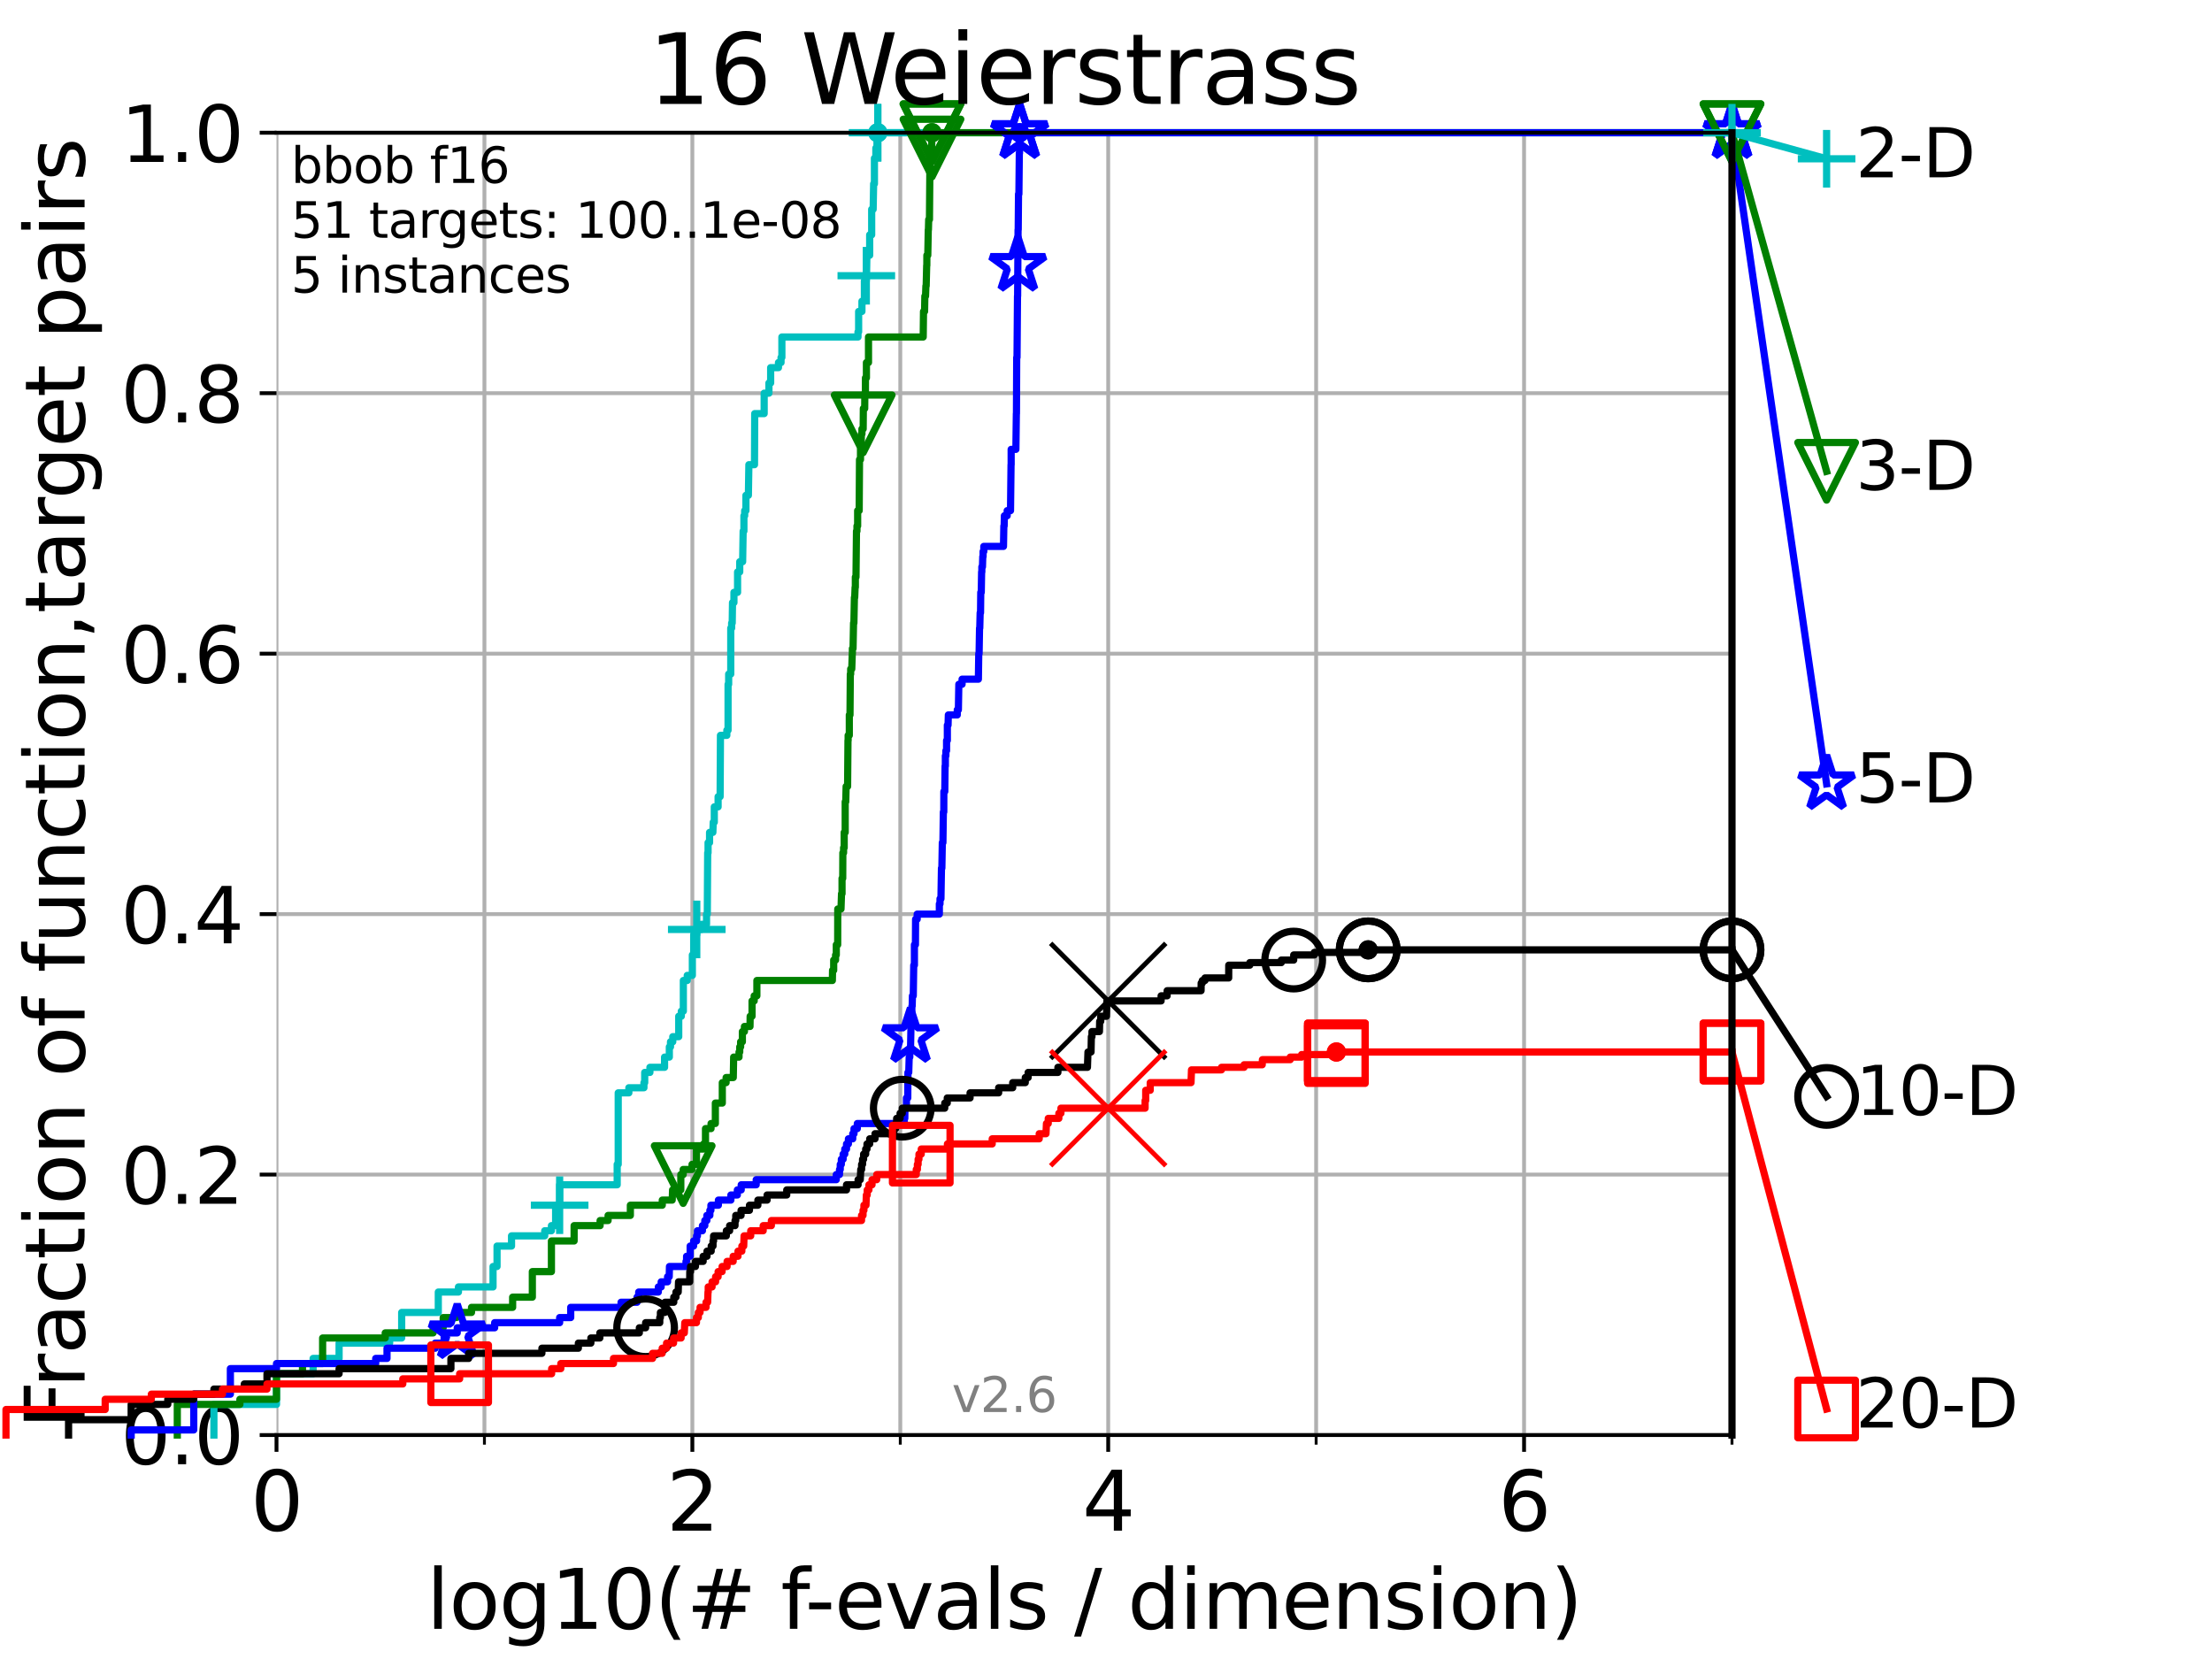 <?xml version="1.0" encoding="utf-8" standalone="no"?>
<!DOCTYPE svg PUBLIC "-//W3C//DTD SVG 1.1//EN"
  "http://www.w3.org/Graphics/SVG/1.1/DTD/svg11.dtd">
<svg xmlns:xlink="http://www.w3.org/1999/xlink" width="460.8pt" height="345.6pt" viewBox="0 0 460.8 345.6" xmlns="http://www.w3.org/2000/svg" version="1.1">
 <defs>
  <style type="text/css">*{stroke-linejoin: round; stroke-linecap: butt}</style>
 </defs>
 <g id="figure_1">
  <g id="patch_1">
   <path d="M 0 345.6 
L 460.8 345.6 
L 460.8 0 
L 0 0 
z
" style="fill: #ffffff"/>
  </g>
  <g id="axes_1">
   <g id="patch_2">
    <path d="M 57.6 298.944 
L 360.806 298.944 
L 360.806 27.648 
L 57.6 27.648 
z
" style="fill: #ffffff"/>
   </g>
   <g id="matplotlib.axis_1">
    <g id="xtick_1">
     <g id="line2d_1">
      <path d="M 57.6 298.944 
L 57.6 27.648 
" clip-path="url(#pc6df0ba398)" style="fill: none; stroke: #b0b0b0; stroke-width: 0.8; stroke-linecap: square"/>
     </g>
     <g id="line2d_2">
      <defs>
       <path id="mbdd00205fa" d="M 0 0 
L 0 3.5 
" style="stroke: #000000; stroke-width: 0.8"/>
      </defs>
      <g>
       <use xlink:href="#mbdd00205fa" x="57.6" y="298.944" style="stroke: #000000; stroke-width: 0.8"/>
      </g>
     </g>
     <g id="text_1">
      <!-- 0 -->
      <g transform="translate(52.192 318.861)scale(0.17 -0.17)">
       <defs>
        <path id="DejaVuSans-30" d="M 2034 4250 
Q 1547 4250 1301 3770 
Q 1056 3291 1056 2328 
Q 1056 1369 1301 889 
Q 1547 409 2034 409 
Q 2525 409 2770 889 
Q 3016 1369 3016 2328 
Q 3016 3291 2770 3770 
Q 2525 4250 2034 4250 
z
M 2034 4750 
Q 2819 4750 3233 4129 
Q 3647 3509 3647 2328 
Q 3647 1150 3233 529 
Q 2819 -91 2034 -91 
Q 1250 -91 836 529 
Q 422 1150 422 2328 
Q 422 3509 836 4129 
Q 1250 4750 2034 4750 
z
" transform="scale(0.016)"/>
       </defs>
       <use xlink:href="#DejaVuSans-30"/>
      </g>
     </g>
    </g>
    <g id="xtick_2">
     <g id="line2d_3">
      <path d="M 144.23 298.944 
L 144.23 27.648 
" clip-path="url(#pc6df0ba398)" style="fill: none; stroke: #b0b0b0; stroke-width: 0.8; stroke-linecap: square"/>
     </g>
     <g id="line2d_4">
      <g>
       <use xlink:href="#mbdd00205fa" x="144.23" y="298.944" style="stroke: #000000; stroke-width: 0.8"/>
      </g>
     </g>
     <g id="text_2">
      <!-- 2 -->
      <g transform="translate(138.822 318.861)scale(0.17 -0.17)">
       <defs>
        <path id="DejaVuSans-32" d="M 1228 531 
L 3431 531 
L 3431 0 
L 469 0 
L 469 531 
Q 828 903 1448 1529 
Q 2069 2156 2228 2338 
Q 2531 2678 2651 2914 
Q 2772 3150 2772 3378 
Q 2772 3750 2511 3984 
Q 2250 4219 1831 4219 
Q 1534 4219 1204 4116 
Q 875 4013 500 3803 
L 500 4441 
Q 881 4594 1212 4672 
Q 1544 4750 1819 4750 
Q 2544 4750 2975 4387 
Q 3406 4025 3406 3419 
Q 3406 3131 3298 2873 
Q 3191 2616 2906 2266 
Q 2828 2175 2409 1742 
Q 1991 1309 1228 531 
z
" transform="scale(0.016)"/>
       </defs>
       <use xlink:href="#DejaVuSans-32"/>
      </g>
     </g>
    </g>
    <g id="xtick_3">
     <g id="line2d_5">
      <path d="M 230.861 298.944 
L 230.861 27.648 
" clip-path="url(#pc6df0ba398)" style="fill: none; stroke: #b0b0b0; stroke-width: 0.8; stroke-linecap: square"/>
     </g>
     <g id="line2d_6">
      <g>
       <use xlink:href="#mbdd00205fa" x="230.861" y="298.944" style="stroke: #000000; stroke-width: 0.8"/>
      </g>
     </g>
     <g id="text_3">
      <!-- 4 -->
      <g transform="translate(225.453 318.861)scale(0.17 -0.17)">
       <defs>
        <path id="DejaVuSans-34" d="M 2419 4116 
L 825 1625 
L 2419 1625 
L 2419 4116 
z
M 2253 4666 
L 3047 4666 
L 3047 1625 
L 3713 1625 
L 3713 1100 
L 3047 1100 
L 3047 0 
L 2419 0 
L 2419 1100 
L 313 1100 
L 313 1709 
L 2253 4666 
z
" transform="scale(0.016)"/>
       </defs>
       <use xlink:href="#DejaVuSans-34"/>
      </g>
     </g>
    </g>
    <g id="xtick_4">
     <g id="line2d_7">
      <path d="M 317.491 298.944 
L 317.491 27.648 
" clip-path="url(#pc6df0ba398)" style="fill: none; stroke: #b0b0b0; stroke-width: 0.8; stroke-linecap: square"/>
     </g>
     <g id="line2d_8">
      <g>
       <use xlink:href="#mbdd00205fa" x="317.491" y="298.944" style="stroke: #000000; stroke-width: 0.8"/>
      </g>
     </g>
     <g id="text_4">
      <!-- 6 -->
      <g transform="translate(312.083 318.861)scale(0.17 -0.17)">
       <defs>
        <path id="DejaVuSans-36" d="M 2113 2584 
Q 1688 2584 1439 2293 
Q 1191 2003 1191 1497 
Q 1191 994 1439 701 
Q 1688 409 2113 409 
Q 2538 409 2786 701 
Q 3034 994 3034 1497 
Q 3034 2003 2786 2293 
Q 2538 2584 2113 2584 
z
M 3366 4563 
L 3366 3988 
Q 3128 4100 2886 4159 
Q 2644 4219 2406 4219 
Q 1781 4219 1451 3797 
Q 1122 3375 1075 2522 
Q 1259 2794 1537 2939 
Q 1816 3084 2150 3084 
Q 2853 3084 3261 2657 
Q 3669 2231 3669 1497 
Q 3669 778 3244 343 
Q 2819 -91 2113 -91 
Q 1303 -91 875 529 
Q 447 1150 447 2328 
Q 447 3434 972 4092 
Q 1497 4750 2381 4750 
Q 2619 4750 2861 4703 
Q 3103 4656 3366 4563 
z
" transform="scale(0.016)"/>
       </defs>
       <use xlink:href="#DejaVuSans-36"/>
      </g>
     </g>
    </g>
    <g id="xtick_5">
     <g id="line2d_9">
      <path d="M 100.915 298.944 
L 100.915 27.648 
" clip-path="url(#pc6df0ba398)" style="fill: none; stroke: #b0b0b0; stroke-width: 0.8; stroke-linecap: square"/>
     </g>
     <g id="line2d_10">
      <defs>
       <path id="m9ef14f6c52" d="M 0 0 
L 0 2 
" style="stroke: #000000; stroke-width: 0.6"/>
      </defs>
      <g>
       <use xlink:href="#m9ef14f6c52" x="100.915" y="298.944" style="stroke: #000000; stroke-width: 0.6"/>
      </g>
     </g>
    </g>
    <g id="xtick_6">
     <g id="line2d_11">
      <path d="M 187.546 298.944 
L 187.546 27.648 
" clip-path="url(#pc6df0ba398)" style="fill: none; stroke: #b0b0b0; stroke-width: 0.8; stroke-linecap: square"/>
     </g>
     <g id="line2d_12">
      <g>
       <use xlink:href="#m9ef14f6c52" x="187.546" y="298.944" style="stroke: #000000; stroke-width: 0.6"/>
      </g>
     </g>
    </g>
    <g id="xtick_7">
     <g id="line2d_13">
      <path d="M 274.176 298.944 
L 274.176 27.648 
" clip-path="url(#pc6df0ba398)" style="fill: none; stroke: #b0b0b0; stroke-width: 0.8; stroke-linecap: square"/>
     </g>
     <g id="line2d_14">
      <g>
       <use xlink:href="#m9ef14f6c52" x="274.176" y="298.944" style="stroke: #000000; stroke-width: 0.6"/>
      </g>
     </g>
    </g>
    <g id="xtick_8">
     <g id="line2d_15">
      <path d="M 360.806 298.944 
L 360.806 27.648 
" clip-path="url(#pc6df0ba398)" style="fill: none; stroke: #b0b0b0; stroke-width: 0.8; stroke-linecap: square"/>
     </g>
     <g id="line2d_16">
      <g>
       <use xlink:href="#m9ef14f6c52" x="360.806" y="298.944" style="stroke: #000000; stroke-width: 0.6"/>
      </g>
     </g>
    </g>
    <g id="text_5">
     <!-- log10(# f-evals / dimension) -->
     <g transform="translate(88.823 339.314)scale(0.17 -0.17)">
      <defs>
       <path id="DejaVuSans-6c" d="M 603 4863 
L 1178 4863 
L 1178 0 
L 603 0 
L 603 4863 
z
" transform="scale(0.016)"/>
       <path id="DejaVuSans-6f" d="M 1959 3097 
Q 1497 3097 1228 2736 
Q 959 2375 959 1747 
Q 959 1119 1226 758 
Q 1494 397 1959 397 
Q 2419 397 2687 759 
Q 2956 1122 2956 1747 
Q 2956 2369 2687 2733 
Q 2419 3097 1959 3097 
z
M 1959 3584 
Q 2709 3584 3137 3096 
Q 3566 2609 3566 1747 
Q 3566 888 3137 398 
Q 2709 -91 1959 -91 
Q 1206 -91 779 398 
Q 353 888 353 1747 
Q 353 2609 779 3096 
Q 1206 3584 1959 3584 
z
" transform="scale(0.016)"/>
       <path id="DejaVuSans-67" d="M 2906 1791 
Q 2906 2416 2648 2759 
Q 2391 3103 1925 3103 
Q 1463 3103 1205 2759 
Q 947 2416 947 1791 
Q 947 1169 1205 825 
Q 1463 481 1925 481 
Q 2391 481 2648 825 
Q 2906 1169 2906 1791 
z
M 3481 434 
Q 3481 -459 3084 -895 
Q 2688 -1331 1869 -1331 
Q 1566 -1331 1297 -1286 
Q 1028 -1241 775 -1147 
L 775 -588 
Q 1028 -725 1275 -790 
Q 1522 -856 1778 -856 
Q 2344 -856 2625 -561 
Q 2906 -266 2906 331 
L 2906 616 
Q 2728 306 2450 153 
Q 2172 0 1784 0 
Q 1141 0 747 490 
Q 353 981 353 1791 
Q 353 2603 747 3093 
Q 1141 3584 1784 3584 
Q 2172 3584 2450 3431 
Q 2728 3278 2906 2969 
L 2906 3500 
L 3481 3500 
L 3481 434 
z
" transform="scale(0.016)"/>
       <path id="DejaVuSans-31" d="M 794 531 
L 1825 531 
L 1825 4091 
L 703 3866 
L 703 4441 
L 1819 4666 
L 2450 4666 
L 2450 531 
L 3481 531 
L 3481 0 
L 794 0 
L 794 531 
z
" transform="scale(0.016)"/>
       <path id="DejaVuSans-28" d="M 1984 4856 
Q 1566 4138 1362 3434 
Q 1159 2731 1159 2009 
Q 1159 1288 1364 580 
Q 1569 -128 1984 -844 
L 1484 -844 
Q 1016 -109 783 600 
Q 550 1309 550 2009 
Q 550 2706 781 3412 
Q 1013 4119 1484 4856 
L 1984 4856 
z
" transform="scale(0.016)"/>
       <path id="DejaVuSans-23" d="M 3272 2816 
L 2363 2816 
L 2100 1772 
L 3016 1772 
L 3272 2816 
z
M 2803 4594 
L 2478 3297 
L 3391 3297 
L 3719 4594 
L 4219 4594 
L 3897 3297 
L 4872 3297 
L 4872 2816 
L 3775 2816 
L 3519 1772 
L 4513 1772 
L 4513 1294 
L 3397 1294 
L 3072 0 
L 2572 0 
L 2894 1294 
L 1978 1294 
L 1656 0 
L 1153 0 
L 1478 1294 
L 494 1294 
L 494 1772 
L 1594 1772 
L 1856 2816 
L 850 2816 
L 850 3297 
L 1978 3297 
L 2297 4594 
L 2803 4594 
z
" transform="scale(0.016)"/>
       <path id="DejaVuSans-20" transform="scale(0.016)"/>
       <path id="DejaVuSans-66" d="M 2375 4863 
L 2375 4384 
L 1825 4384 
Q 1516 4384 1395 4259 
Q 1275 4134 1275 3809 
L 1275 3500 
L 2222 3500 
L 2222 3053 
L 1275 3053 
L 1275 0 
L 697 0 
L 697 3053 
L 147 3053 
L 147 3500 
L 697 3500 
L 697 3744 
Q 697 4328 969 4595 
Q 1241 4863 1831 4863 
L 2375 4863 
z
" transform="scale(0.016)"/>
       <path id="DejaVuSans-2d" d="M 313 2009 
L 1997 2009 
L 1997 1497 
L 313 1497 
L 313 2009 
z
" transform="scale(0.016)"/>
       <path id="DejaVuSans-65" d="M 3597 1894 
L 3597 1613 
L 953 1613 
Q 991 1019 1311 708 
Q 1631 397 2203 397 
Q 2534 397 2845 478 
Q 3156 559 3463 722 
L 3463 178 
Q 3153 47 2828 -22 
Q 2503 -91 2169 -91 
Q 1331 -91 842 396 
Q 353 884 353 1716 
Q 353 2575 817 3079 
Q 1281 3584 2069 3584 
Q 2775 3584 3186 3129 
Q 3597 2675 3597 1894 
z
M 3022 2063 
Q 3016 2534 2758 2815 
Q 2500 3097 2075 3097 
Q 1594 3097 1305 2825 
Q 1016 2553 972 2059 
L 3022 2063 
z
" transform="scale(0.016)"/>
       <path id="DejaVuSans-76" d="M 191 3500 
L 800 3500 
L 1894 563 
L 2988 3500 
L 3597 3500 
L 2284 0 
L 1503 0 
L 191 3500 
z
" transform="scale(0.016)"/>
       <path id="DejaVuSans-61" d="M 2194 1759 
Q 1497 1759 1228 1600 
Q 959 1441 959 1056 
Q 959 750 1161 570 
Q 1363 391 1709 391 
Q 2188 391 2477 730 
Q 2766 1069 2766 1631 
L 2766 1759 
L 2194 1759 
z
M 3341 1997 
L 3341 0 
L 2766 0 
L 2766 531 
Q 2569 213 2275 61 
Q 1981 -91 1556 -91 
Q 1019 -91 701 211 
Q 384 513 384 1019 
Q 384 1609 779 1909 
Q 1175 2209 1959 2209 
L 2766 2209 
L 2766 2266 
Q 2766 2663 2505 2880 
Q 2244 3097 1772 3097 
Q 1472 3097 1187 3025 
Q 903 2953 641 2809 
L 641 3341 
Q 956 3463 1253 3523 
Q 1550 3584 1831 3584 
Q 2591 3584 2966 3190 
Q 3341 2797 3341 1997 
z
" transform="scale(0.016)"/>
       <path id="DejaVuSans-73" d="M 2834 3397 
L 2834 2853 
Q 2591 2978 2328 3040 
Q 2066 3103 1784 3103 
Q 1356 3103 1142 2972 
Q 928 2841 928 2578 
Q 928 2378 1081 2264 
Q 1234 2150 1697 2047 
L 1894 2003 
Q 2506 1872 2764 1633 
Q 3022 1394 3022 966 
Q 3022 478 2636 193 
Q 2250 -91 1575 -91 
Q 1294 -91 989 -36 
Q 684 19 347 128 
L 347 722 
Q 666 556 975 473 
Q 1284 391 1588 391 
Q 1994 391 2212 530 
Q 2431 669 2431 922 
Q 2431 1156 2273 1281 
Q 2116 1406 1581 1522 
L 1381 1569 
Q 847 1681 609 1914 
Q 372 2147 372 2553 
Q 372 3047 722 3315 
Q 1072 3584 1716 3584 
Q 2034 3584 2315 3537 
Q 2597 3491 2834 3397 
z
" transform="scale(0.016)"/>
       <path id="DejaVuSans-2f" d="M 1625 4666 
L 2156 4666 
L 531 -594 
L 0 -594 
L 1625 4666 
z
" transform="scale(0.016)"/>
       <path id="DejaVuSans-64" d="M 2906 2969 
L 2906 4863 
L 3481 4863 
L 3481 0 
L 2906 0 
L 2906 525 
Q 2725 213 2448 61 
Q 2172 -91 1784 -91 
Q 1150 -91 751 415 
Q 353 922 353 1747 
Q 353 2572 751 3078 
Q 1150 3584 1784 3584 
Q 2172 3584 2448 3432 
Q 2725 3281 2906 2969 
z
M 947 1747 
Q 947 1113 1208 752 
Q 1469 391 1925 391 
Q 2381 391 2643 752 
Q 2906 1113 2906 1747 
Q 2906 2381 2643 2742 
Q 2381 3103 1925 3103 
Q 1469 3103 1208 2742 
Q 947 2381 947 1747 
z
" transform="scale(0.016)"/>
       <path id="DejaVuSans-69" d="M 603 3500 
L 1178 3500 
L 1178 0 
L 603 0 
L 603 3500 
z
M 603 4863 
L 1178 4863 
L 1178 4134 
L 603 4134 
L 603 4863 
z
" transform="scale(0.016)"/>
       <path id="DejaVuSans-6d" d="M 3328 2828 
Q 3544 3216 3844 3400 
Q 4144 3584 4550 3584 
Q 5097 3584 5394 3201 
Q 5691 2819 5691 2113 
L 5691 0 
L 5113 0 
L 5113 2094 
Q 5113 2597 4934 2840 
Q 4756 3084 4391 3084 
Q 3944 3084 3684 2787 
Q 3425 2491 3425 1978 
L 3425 0 
L 2847 0 
L 2847 2094 
Q 2847 2600 2669 2842 
Q 2491 3084 2119 3084 
Q 1678 3084 1418 2786 
Q 1159 2488 1159 1978 
L 1159 0 
L 581 0 
L 581 3500 
L 1159 3500 
L 1159 2956 
Q 1356 3278 1631 3431 
Q 1906 3584 2284 3584 
Q 2666 3584 2933 3390 
Q 3200 3197 3328 2828 
z
" transform="scale(0.016)"/>
       <path id="DejaVuSans-6e" d="M 3513 2113 
L 3513 0 
L 2938 0 
L 2938 2094 
Q 2938 2591 2744 2837 
Q 2550 3084 2163 3084 
Q 1697 3084 1428 2787 
Q 1159 2491 1159 1978 
L 1159 0 
L 581 0 
L 581 3500 
L 1159 3500 
L 1159 2956 
Q 1366 3272 1645 3428 
Q 1925 3584 2291 3584 
Q 2894 3584 3203 3211 
Q 3513 2838 3513 2113 
z
" transform="scale(0.016)"/>
       <path id="DejaVuSans-29" d="M 513 4856 
L 1013 4856 
Q 1481 4119 1714 3412 
Q 1947 2706 1947 2009 
Q 1947 1309 1714 600 
Q 1481 -109 1013 -844 
L 513 -844 
Q 928 -128 1133 580 
Q 1338 1288 1338 2009 
Q 1338 2731 1133 3434 
Q 928 4138 513 4856 
z
" transform="scale(0.016)"/>
      </defs>
      <use xlink:href="#DejaVuSans-6c"/>
      <use xlink:href="#DejaVuSans-6f" x="27.783"/>
      <use xlink:href="#DejaVuSans-67" x="88.965"/>
      <use xlink:href="#DejaVuSans-31" x="152.441"/>
      <use xlink:href="#DejaVuSans-30" x="216.064"/>
      <use xlink:href="#DejaVuSans-28" x="279.688"/>
      <use xlink:href="#DejaVuSans-23" x="318.701"/>
      <use xlink:href="#DejaVuSans-20" x="402.49"/>
      <use xlink:href="#DejaVuSans-66" x="434.277"/>
      <use xlink:href="#DejaVuSans-2d" x="463.982"/>
      <use xlink:href="#DejaVuSans-65" x="500.066"/>
      <use xlink:href="#DejaVuSans-76" x="561.59"/>
      <use xlink:href="#DejaVuSans-61" x="620.77"/>
      <use xlink:href="#DejaVuSans-6c" x="682.049"/>
      <use xlink:href="#DejaVuSans-73" x="709.832"/>
      <use xlink:href="#DejaVuSans-20" x="761.932"/>
      <use xlink:href="#DejaVuSans-2f" x="793.719"/>
      <use xlink:href="#DejaVuSans-20" x="827.41"/>
      <use xlink:href="#DejaVuSans-64" x="859.197"/>
      <use xlink:href="#DejaVuSans-69" x="922.674"/>
      <use xlink:href="#DejaVuSans-6d" x="950.457"/>
      <use xlink:href="#DejaVuSans-65" x="1047.869"/>
      <use xlink:href="#DejaVuSans-6e" x="1109.393"/>
      <use xlink:href="#DejaVuSans-73" x="1172.771"/>
      <use xlink:href="#DejaVuSans-69" x="1224.871"/>
      <use xlink:href="#DejaVuSans-6f" x="1252.654"/>
      <use xlink:href="#DejaVuSans-6e" x="1313.836"/>
      <use xlink:href="#DejaVuSans-29" x="1377.215"/>
     </g>
    </g>
   </g>
   <g id="matplotlib.axis_2">
    <g id="ytick_1">
     <g id="line2d_17">
      <path d="M 57.6 298.944 
L 360.806 298.944 
" clip-path="url(#pc6df0ba398)" style="fill: none; stroke: #b0b0b0; stroke-width: 0.8; stroke-linecap: square"/>
     </g>
     <g id="line2d_18">
      <defs>
       <path id="m5de278a461" d="M 0 0 
L -3.5 0 
" style="stroke: #000000; stroke-width: 0.8"/>
      </defs>
      <g>
       <use xlink:href="#m5de278a461" x="57.6" y="298.944" style="stroke: #000000; stroke-width: 0.8"/>
      </g>
     </g>
     <g id="text_6">
      <!-- 0.0 -->
      <g transform="translate(25.155 305.023)scale(0.16 -0.16)">
       <defs>
        <path id="DejaVuSans-2e" d="M 684 794 
L 1344 794 
L 1344 0 
L 684 0 
L 684 794 
z
" transform="scale(0.016)"/>
       </defs>
       <use xlink:href="#DejaVuSans-30"/>
       <use xlink:href="#DejaVuSans-2e" x="63.623"/>
       <use xlink:href="#DejaVuSans-30" x="95.41"/>
      </g>
     </g>
    </g>
    <g id="ytick_2">
     <g id="line2d_19">
      <path d="M 57.6 244.685 
L 360.806 244.685 
" clip-path="url(#pc6df0ba398)" style="fill: none; stroke: #b0b0b0; stroke-width: 0.8; stroke-linecap: square"/>
     </g>
     <g id="line2d_20">
      <g>
       <use xlink:href="#m5de278a461" x="57.6" y="244.685" style="stroke: #000000; stroke-width: 0.8"/>
      </g>
     </g>
     <g id="text_7">
      <!-- 0.2 -->
      <g transform="translate(25.155 250.764)scale(0.16 -0.16)">
       <use xlink:href="#DejaVuSans-30"/>
       <use xlink:href="#DejaVuSans-2e" x="63.623"/>
       <use xlink:href="#DejaVuSans-32" x="95.41"/>
      </g>
     </g>
    </g>
    <g id="ytick_3">
     <g id="line2d_21">
      <path d="M 57.6 190.426 
L 360.806 190.426 
" clip-path="url(#pc6df0ba398)" style="fill: none; stroke: #b0b0b0; stroke-width: 0.8; stroke-linecap: square"/>
     </g>
     <g id="line2d_22">
      <g>
       <use xlink:href="#m5de278a461" x="57.6" y="190.426" style="stroke: #000000; stroke-width: 0.8"/>
      </g>
     </g>
     <g id="text_8">
      <!-- 0.4 -->
      <g transform="translate(25.155 196.504)scale(0.16 -0.16)">
       <use xlink:href="#DejaVuSans-30"/>
       <use xlink:href="#DejaVuSans-2e" x="63.623"/>
       <use xlink:href="#DejaVuSans-34" x="95.41"/>
      </g>
     </g>
    </g>
    <g id="ytick_4">
     <g id="line2d_23">
      <path d="M 57.6 136.166 
L 360.806 136.166 
" clip-path="url(#pc6df0ba398)" style="fill: none; stroke: #b0b0b0; stroke-width: 0.8; stroke-linecap: square"/>
     </g>
     <g id="line2d_24">
      <g>
       <use xlink:href="#m5de278a461" x="57.6" y="136.166" style="stroke: #000000; stroke-width: 0.8"/>
      </g>
     </g>
     <g id="text_9">
      <!-- 0.6 -->
      <g transform="translate(25.155 142.245)scale(0.16 -0.16)">
       <use xlink:href="#DejaVuSans-30"/>
       <use xlink:href="#DejaVuSans-2e" x="63.623"/>
       <use xlink:href="#DejaVuSans-36" x="95.41"/>
      </g>
     </g>
    </g>
    <g id="ytick_5">
     <g id="line2d_25">
      <path d="M 57.6 81.907 
L 360.806 81.907 
" clip-path="url(#pc6df0ba398)" style="fill: none; stroke: #b0b0b0; stroke-width: 0.8; stroke-linecap: square"/>
     </g>
     <g id="line2d_26">
      <g>
       <use xlink:href="#m5de278a461" x="57.6" y="81.907" style="stroke: #000000; stroke-width: 0.8"/>
      </g>
     </g>
     <g id="text_10">
      <!-- 0.8 -->
      <g transform="translate(25.155 87.986)scale(0.16 -0.16)">
       <defs>
        <path id="DejaVuSans-38" d="M 2034 2216 
Q 1584 2216 1326 1975 
Q 1069 1734 1069 1313 
Q 1069 891 1326 650 
Q 1584 409 2034 409 
Q 2484 409 2743 651 
Q 3003 894 3003 1313 
Q 3003 1734 2745 1975 
Q 2488 2216 2034 2216 
z
M 1403 2484 
Q 997 2584 770 2862 
Q 544 3141 544 3541 
Q 544 4100 942 4425 
Q 1341 4750 2034 4750 
Q 2731 4750 3128 4425 
Q 3525 4100 3525 3541 
Q 3525 3141 3298 2862 
Q 3072 2584 2669 2484 
Q 3125 2378 3379 2068 
Q 3634 1759 3634 1313 
Q 3634 634 3220 271 
Q 2806 -91 2034 -91 
Q 1263 -91 848 271 
Q 434 634 434 1313 
Q 434 1759 690 2068 
Q 947 2378 1403 2484 
z
M 1172 3481 
Q 1172 3119 1398 2916 
Q 1625 2713 2034 2713 
Q 2441 2713 2670 2916 
Q 2900 3119 2900 3481 
Q 2900 3844 2670 4047 
Q 2441 4250 2034 4250 
Q 1625 4250 1398 4047 
Q 1172 3844 1172 3481 
z
" transform="scale(0.016)"/>
       </defs>
       <use xlink:href="#DejaVuSans-30"/>
       <use xlink:href="#DejaVuSans-2e" x="63.623"/>
       <use xlink:href="#DejaVuSans-38" x="95.41"/>
      </g>
     </g>
    </g>
    <g id="ytick_6">
     <g id="line2d_27">
      <path d="M 57.6 27.648 
L 360.806 27.648 
" clip-path="url(#pc6df0ba398)" style="fill: none; stroke: #b0b0b0; stroke-width: 0.8; stroke-linecap: square"/>
     </g>
     <g id="line2d_28">
      <g>
       <use xlink:href="#m5de278a461" x="57.6" y="27.648" style="stroke: #000000; stroke-width: 0.8"/>
      </g>
     </g>
     <g id="text_11">
      <!-- 1.0 -->
      <g transform="translate(25.155 33.727)scale(0.16 -0.16)">
       <use xlink:href="#DejaVuSans-31"/>
       <use xlink:href="#DejaVuSans-2e" x="63.623"/>
       <use xlink:href="#DejaVuSans-30" x="95.41"/>
      </g>
     </g>
    </g>
    <g id="text_12">
     <!-- Fraction of function,target pairs -->
     <g transform="translate(17.62 297.681)rotate(-90)scale(0.17 -0.17)">
      <defs>
       <path id="DejaVuSans-46" d="M 628 4666 
L 3309 4666 
L 3309 4134 
L 1259 4134 
L 1259 2759 
L 3109 2759 
L 3109 2228 
L 1259 2228 
L 1259 0 
L 628 0 
L 628 4666 
z
" transform="scale(0.016)"/>
       <path id="DejaVuSans-72" d="M 2631 2963 
Q 2534 3019 2420 3045 
Q 2306 3072 2169 3072 
Q 1681 3072 1420 2755 
Q 1159 2438 1159 1844 
L 1159 0 
L 581 0 
L 581 3500 
L 1159 3500 
L 1159 2956 
Q 1341 3275 1631 3429 
Q 1922 3584 2338 3584 
Q 2397 3584 2469 3576 
Q 2541 3569 2628 3553 
L 2631 2963 
z
" transform="scale(0.016)"/>
       <path id="DejaVuSans-63" d="M 3122 3366 
L 3122 2828 
Q 2878 2963 2633 3030 
Q 2388 3097 2138 3097 
Q 1578 3097 1268 2742 
Q 959 2388 959 1747 
Q 959 1106 1268 751 
Q 1578 397 2138 397 
Q 2388 397 2633 464 
Q 2878 531 3122 666 
L 3122 134 
Q 2881 22 2623 -34 
Q 2366 -91 2075 -91 
Q 1284 -91 818 406 
Q 353 903 353 1747 
Q 353 2603 823 3093 
Q 1294 3584 2113 3584 
Q 2378 3584 2631 3529 
Q 2884 3475 3122 3366 
z
" transform="scale(0.016)"/>
       <path id="DejaVuSans-74" d="M 1172 4494 
L 1172 3500 
L 2356 3500 
L 2356 3053 
L 1172 3053 
L 1172 1153 
Q 1172 725 1289 603 
Q 1406 481 1766 481 
L 2356 481 
L 2356 0 
L 1766 0 
Q 1100 0 847 248 
Q 594 497 594 1153 
L 594 3053 
L 172 3053 
L 172 3500 
L 594 3500 
L 594 4494 
L 1172 4494 
z
" transform="scale(0.016)"/>
       <path id="DejaVuSans-75" d="M 544 1381 
L 544 3500 
L 1119 3500 
L 1119 1403 
Q 1119 906 1312 657 
Q 1506 409 1894 409 
Q 2359 409 2629 706 
Q 2900 1003 2900 1516 
L 2900 3500 
L 3475 3500 
L 3475 0 
L 2900 0 
L 2900 538 
Q 2691 219 2414 64 
Q 2138 -91 1772 -91 
Q 1169 -91 856 284 
Q 544 659 544 1381 
z
M 1991 3584 
L 1991 3584 
z
" transform="scale(0.016)"/>
       <path id="DejaVuSans-2c" d="M 750 794 
L 1409 794 
L 1409 256 
L 897 -744 
L 494 -744 
L 750 256 
L 750 794 
z
" transform="scale(0.016)"/>
       <path id="DejaVuSans-70" d="M 1159 525 
L 1159 -1331 
L 581 -1331 
L 581 3500 
L 1159 3500 
L 1159 2969 
Q 1341 3281 1617 3432 
Q 1894 3584 2278 3584 
Q 2916 3584 3314 3078 
Q 3713 2572 3713 1747 
Q 3713 922 3314 415 
Q 2916 -91 2278 -91 
Q 1894 -91 1617 61 
Q 1341 213 1159 525 
z
M 3116 1747 
Q 3116 2381 2855 2742 
Q 2594 3103 2138 3103 
Q 1681 3103 1420 2742 
Q 1159 2381 1159 1747 
Q 1159 1113 1420 752 
Q 1681 391 2138 391 
Q 2594 391 2855 752 
Q 3116 1113 3116 1747 
z
" transform="scale(0.016)"/>
      </defs>
      <use xlink:href="#DejaVuSans-46"/>
      <use xlink:href="#DejaVuSans-72" x="50.27"/>
      <use xlink:href="#DejaVuSans-61" x="91.383"/>
      <use xlink:href="#DejaVuSans-63" x="152.662"/>
      <use xlink:href="#DejaVuSans-74" x="207.643"/>
      <use xlink:href="#DejaVuSans-69" x="246.852"/>
      <use xlink:href="#DejaVuSans-6f" x="274.635"/>
      <use xlink:href="#DejaVuSans-6e" x="335.816"/>
      <use xlink:href="#DejaVuSans-20" x="399.195"/>
      <use xlink:href="#DejaVuSans-6f" x="430.982"/>
      <use xlink:href="#DejaVuSans-66" x="492.164"/>
      <use xlink:href="#DejaVuSans-20" x="527.369"/>
      <use xlink:href="#DejaVuSans-66" x="559.156"/>
      <use xlink:href="#DejaVuSans-75" x="594.361"/>
      <use xlink:href="#DejaVuSans-6e" x="657.74"/>
      <use xlink:href="#DejaVuSans-63" x="721.119"/>
      <use xlink:href="#DejaVuSans-74" x="776.1"/>
      <use xlink:href="#DejaVuSans-69" x="815.309"/>
      <use xlink:href="#DejaVuSans-6f" x="843.092"/>
      <use xlink:href="#DejaVuSans-6e" x="904.273"/>
      <use xlink:href="#DejaVuSans-2c" x="967.652"/>
      <use xlink:href="#DejaVuSans-74" x="999.439"/>
      <use xlink:href="#DejaVuSans-61" x="1038.648"/>
      <use xlink:href="#DejaVuSans-72" x="1099.928"/>
      <use xlink:href="#DejaVuSans-67" x="1139.291"/>
      <use xlink:href="#DejaVuSans-65" x="1202.768"/>
      <use xlink:href="#DejaVuSans-74" x="1264.291"/>
      <use xlink:href="#DejaVuSans-20" x="1303.5"/>
      <use xlink:href="#DejaVuSans-70" x="1335.287"/>
      <use xlink:href="#DejaVuSans-61" x="1398.764"/>
      <use xlink:href="#DejaVuSans-69" x="1460.043"/>
      <use xlink:href="#DejaVuSans-72" x="1487.826"/>
      <use xlink:href="#DejaVuSans-73" x="1528.939"/>
     </g>
    </g>
   </g>
   <g id="line2d_29">
    <defs>
     <path id="m9e10c94500" d="M 0 1.5 
C 0.398 1.5 0.779 1.342 1.061 1.061 
C 1.342 0.779 1.5 0.398 1.5 0 
C 1.5 -0.398 1.342 -0.779 1.061 -1.061 
C 0.779 -1.342 0.398 -1.5 0 -1.5 
C -0.398 -1.5 -0.779 -1.342 -1.061 -1.061 
C -1.342 -0.779 -1.5 -0.398 -1.5 0 
C -1.5 0.398 -1.342 0.779 -1.061 1.061 
C -0.779 1.342 -0.398 1.5 0 1.5 
z
" style="stroke: #00bfbf"/>
    </defs>
    <g>
     <use xlink:href="#m9e10c94500" x="182.86" y="27.648" style="fill: #00bfbf; stroke: #00bfbf"/>
     <use xlink:href="#m9e10c94500" x="182.86" y="27.648" style="fill: #00bfbf; stroke: #00bfbf"/>
    </g>
   </g>
   <g id="line2d_30">
    <path d="M 44.561 298.944 
L 44.561 292.561 
L 57.6 292.561 
L 57.6 286.177 
L 65.227 286.177 
L 65.227 282.985 
L 70.639 282.985 
L 70.639 279.794 
L 81.166 279.794 
L 81.166 278.73 
L 83.678 278.73 
L 83.678 273.41 
L 91.306 273.41 
L 91.306 269.155 
L 95.503 269.155 
L 95.503 268.091 
L 102.708 268.091 
L 102.708 263.835 
L 103.544 263.835 
L 103.544 259.579 
L 106.561 259.579 
L 106.561 257.452 
L 113.478 257.452 
L 113.478 256.388 
L 114.872 256.388 
L 114.872 255.324 
L 115.747 255.324 
L 115.747 251.068 
L 116.584 251.068 
L 116.584 246.813 
L 128.571 246.813 
L 128.571 242.557 
L 128.786 242.557 
L 128.786 227.662 
L 131.002 227.662 
L 131.002 226.598 
L 134.145 226.598 
L 134.145 225.534 
L 134.305 225.534 
L 134.305 223.407 
L 135.389 223.407 
L 135.389 222.343 
L 138.439 222.343 
L 138.439 220.215 
L 139.435 220.215 
L 139.435 218.087 
L 139.677 218.087 
L 139.677 217.023 
L 140.15 217.023 
L 140.15 215.959 
L 141.393 215.959 
L 141.393 211.704 
L 141.932 211.704 
L 141.932 210.64 
L 142.353 210.64 
L 142.353 204.256 
L 143.166 204.256 
L 143.166 203.192 
L 144.23 203.192 
L 144.23 198.937 
L 144.51 198.937 
L 144.51 194.681 
L 145.148 194.681 
L 145.148 193.617 
L 146.109 193.617 
L 146.109 192.553 
L 147.184 192.553 
L 147.184 190.426 
L 147.344 190.426 
L 147.424 177.659 
L 147.503 177.659 
L 147.503 175.531 
L 147.816 175.531 
L 147.816 173.403 
L 148.503 173.403 
L 148.578 171.275 
L 148.801 171.275 
L 148.801 168.084 
L 149.595 168.084 
L 149.595 165.956 
L 150.015 165.956 
L 150.084 153.189 
L 151.414 153.189 
L 151.414 152.125 
L 151.669 152.125 
L 151.669 142.55 
L 151.795 142.55 
L 151.795 140.422 
L 152.23 140.422 
L 152.23 130.847 
L 152.414 130.847 
L 152.414 129.783 
L 152.535 129.783 
L 152.596 125.527 
L 152.895 125.527 
L 152.895 123.4 
L 153.651 123.4 
L 153.651 119.144 
L 154.101 119.144 
L 154.101 117.016 
L 154.704 117.016 
L 154.811 110.633 
L 154.971 110.633 
L 154.971 107.441 
L 155.13 107.441 
L 155.13 106.377 
L 155.392 106.377 
L 155.392 103.185 
L 155.904 103.185 
L 156.005 96.802 
L 157.175 96.802 
L 157.222 86.163 
L 159.19 86.163 
L 159.19 81.907 
L 160.183 81.907 
L 160.183 79.779 
L 160.542 79.779 
L 160.542 76.588 
L 162.169 76.588 
L 162.169 75.524 
L 162.705 75.524 
L 162.705 74.46 
L 162.88 74.46 
L 162.88 70.204 
L 178.734 70.204 
L 178.734 69.14 
L 178.869 69.14 
L 178.869 64.885 
L 179.557 64.885 
L 179.557 62.757 
L 180.068 62.757 
L 180.068 58.501 
L 180.47 58.501 
L 180.579 53.182 
L 181.169 53.182 
L 181.169 48.926 
L 181.587 48.926 
L 181.587 43.607 
L 181.894 43.607 
L 181.995 38.287 
L 182.159 38.287 
L 182.159 32.968 
L 182.457 32.968 
L 182.457 30.84 
L 182.69 30.84 
L 182.69 28.712 
L 182.86 28.712 
L 182.86 27.648 
L 360.806 27.648 
L 360.806 27.648 
" style="fill: none; stroke: #00bfbf; stroke-width: 1.5; stroke-linecap: square"/>
   </g>
   <g id="line2d_31">
    <defs>
     <path id="m373c1531de" d="M -6 0 
L 6 0 
M 0 6 
L 0 -6 
" style="stroke: #00bfbf; stroke-width: 1.5"/>
    </defs>
    <g>
     <use xlink:href="#m373c1531de" x="116.584" y="251.068" style="fill-opacity: 0; stroke: #00bfbf; stroke-width: 1.5"/>
     <use xlink:href="#m373c1531de" x="145.148" y="193.617" style="fill-opacity: 0; stroke: #00bfbf; stroke-width: 1.5"/>
     <use xlink:href="#m373c1531de" x="180.47" y="57.437" style="fill-opacity: 0; stroke: #00bfbf; stroke-width: 1.5"/>
     <use xlink:href="#m373c1531de" x="182.86" y="27.648" style="fill-opacity: 0; stroke: #00bfbf; stroke-width: 1.5"/>
     <use xlink:href="#m373c1531de" x="182.86" y="27.648" style="fill-opacity: 0; stroke: #00bfbf; stroke-width: 1.5"/>
     <use xlink:href="#m373c1531de" x="360.806" y="27.648" style="fill-opacity: 0; stroke: #00bfbf; stroke-width: 1.5"/>
    </g>
   </g>
   <g id="line2d_32">
    <path style="fill: none; stroke: #00bfbf; stroke-width: 1.5; stroke-linecap: square"/>
    <g/>
   </g>
   <g id="line2d_33">
    <defs>
     <path id="ma52fa956d6" d="M 0 1.5 
C 0.398 1.5 0.779 1.342 1.061 1.061 
C 1.342 0.779 1.5 0.398 1.5 0 
C 1.5 -0.398 1.342 -0.779 1.061 -1.061 
C 0.779 -1.342 0.398 -1.5 0 -1.5 
C -0.398 -1.5 -0.779 -1.342 -1.061 -1.061 
C -1.342 -0.779 -1.5 -0.398 -1.5 0 
C -1.5 0.398 -1.342 0.779 -1.061 1.061 
C -0.779 1.342 -0.398 1.5 0 1.5 
z
" style="stroke: #008000"/>
    </defs>
    <g>
     <use xlink:href="#ma52fa956d6" x="194.151" y="27.648" style="fill: #008000; stroke: #008000"/>
     <use xlink:href="#ma52fa956d6" x="194.151" y="27.648" style="fill: #008000; stroke: #008000"/>
    </g>
   </g>
   <g id="line2d_34">
    <path d="M 36.933 298.944 
L 36.933 292.561 
L 49.973 292.561 
L 49.973 291.497 
L 57.6 291.497 
L 57.6 286.177 
L 63.012 286.177 
L 63.012 284.049 
L 67.209 284.049 
L 67.209 278.73 
L 80.249 278.73 
L 80.249 277.666 
L 90.231 277.666 
L 90.231 276.602 
L 92.323 276.602 
L 92.323 274.474 
L 95.081 274.474 
L 95.081 273.41 
L 98.223 273.41 
L 98.223 272.346 
L 106.791 272.346 
L 106.791 270.219 
L 110.897 270.219 
L 110.897 264.899 
L 114.872 264.899 
L 114.872 258.516 
L 119.6 258.516 
L 119.6 255.324 
L 125.012 255.324 
L 125.012 254.26 
L 126.677 254.26 
L 126.677 253.196 
L 131.316 253.196 
L 131.316 251.068 
L 137.963 251.068 
L 137.963 250.004 
L 140.033 250.004 
L 140.111 247.877 
L 141.826 247.877 
L 141.826 244.685 
L 142.318 244.685 
L 142.318 243.621 
L 144.168 243.621 
L 144.168 242.557 
L 145.088 242.557 
L 145.088 239.365 
L 146.585 239.365 
L 146.585 238.301 
L 146.968 238.301 
L 146.968 235.11 
L 148.125 235.11 
L 148.125 234.046 
L 149.021 234.046 
L 149.021 229.79 
L 150.47 229.79 
L 150.47 225.534 
L 151.263 225.534 
L 151.263 224.471 
L 152.756 224.471 
L 152.835 220.215 
L 153.952 220.215 
L 153.952 219.151 
L 154.101 219.151 
L 154.101 218.087 
L 154.286 218.087 
L 154.286 217.023 
L 154.65 217.023 
L 154.65 214.895 
L 155.077 214.895 
L 155.077 213.832 
L 156.239 213.832 
L 156.272 211.704 
L 156.664 211.704 
L 156.664 208.512 
L 157.112 208.512 
L 157.112 207.448 
L 157.673 207.448 
L 157.673 204.256 
L 173.396 204.256 
L 173.436 202.129 
L 173.673 202.129 
L 173.673 200.001 
L 174.062 200.001 
L 174.062 198.937 
L 174.216 198.937 
L 174.216 196.809 
L 174.506 196.809 
L 174.519 189.362 
L 175.196 189.362 
L 175.304 186.17 
L 175.412 186.17 
L 175.412 182.978 
L 175.555 182.978 
L 175.579 177.659 
L 175.732 177.659 
L 175.732 176.595 
L 175.861 176.595 
L 175.861 173.403 
L 176.07 173.403 
L 176.07 167.02 
L 176.185 167.02 
L 176.265 163.828 
L 176.571 163.828 
L 176.65 154.253 
L 176.683 154.253 
L 176.683 153.189 
L 176.927 153.189 
L 176.927 148.933 
L 177.07 148.933 
L 177.136 140.422 
L 177.212 140.422 
L 177.212 139.358 
L 177.438 139.358 
L 177.545 136.166 
L 177.567 136.166 
L 177.567 135.102 
L 177.705 135.102 
L 177.81 129.783 
L 177.884 129.783 
L 177.988 124.463 
L 178.051 124.463 
L 178.134 122.336 
L 178.185 122.336 
L 178.185 120.208 
L 178.319 120.208 
L 178.421 110.633 
L 178.523 110.633 
L 178.523 109.569 
L 178.664 109.569 
L 178.664 106.377 
L 178.983 106.377 
L 179.052 95.738 
L 179.258 95.738 
L 179.258 93.61 
L 179.374 93.61 
L 179.442 90.418 
L 179.557 90.418 
L 179.557 89.355 
L 179.814 89.355 
L 179.852 85.099 
L 180.133 85.099 
L 180.161 81.907 
L 180.281 81.907 
L 180.291 78.715 
L 180.492 78.715 
L 180.492 75.524 
L 180.925 75.524 
L 180.925 70.204 
L 192.321 70.204 
L 192.384 64.885 
L 192.606 64.885 
L 192.663 61.693 
L 192.806 61.693 
L 192.882 59.565 
L 192.939 59.565 
L 193.046 55.31 
L 193.075 55.31 
L 193.084 53.182 
L 193.274 53.182 
L 193.376 47.862 
L 193.408 47.862 
L 193.463 45.734 
L 193.623 45.734 
L 193.727 32.968 
L 194.04 32.968 
L 194.151 27.648 
L 360.806 27.648 
L 360.806 27.648 
" style="fill: none; stroke: #008000; stroke-width: 1.5; stroke-linecap: square"/>
   </g>
   <g id="line2d_35">
    <defs>
     <path id="m64604edf57" d="M -0 6 
L 6 -6 
L -6 -6 
z
" style="stroke: #008000; stroke-width: 1.5; stroke-linejoin: miter"/>
    </defs>
    <g>
     <use xlink:href="#m64604edf57" x="142.318" y="244.685" style="fill-opacity: 0; stroke: #008000; stroke-width: 1.5; stroke-linejoin: miter"/>
     <use xlink:href="#m64604edf57" x="179.814" y="88.291" style="fill-opacity: 0; stroke: #008000; stroke-width: 1.5; stroke-linejoin: miter"/>
     <use xlink:href="#m64604edf57" x="194.151" y="30.84" style="fill-opacity: 0; stroke: #008000; stroke-width: 1.5; stroke-linejoin: miter"/>
     <use xlink:href="#m64604edf57" x="194.151" y="27.648" style="fill-opacity: 0; stroke: #008000; stroke-width: 1.5; stroke-linejoin: miter"/>
     <use xlink:href="#m64604edf57" x="194.151" y="27.648" style="fill-opacity: 0; stroke: #008000; stroke-width: 1.5; stroke-linejoin: miter"/>
     <use xlink:href="#m64604edf57" x="360.806" y="27.648" style="fill-opacity: 0; stroke: #008000; stroke-width: 1.5; stroke-linejoin: miter"/>
    </g>
   </g>
   <g id="line2d_36">
    <path style="fill: none; stroke: #008000; stroke-width: 1.5; stroke-linecap: square"/>
    <g/>
   </g>
   <g id="line2d_37">
    <defs>
     <path id="m8774115b23" d="M 0 1.5 
C 0.398 1.5 0.779 1.342 1.061 1.061 
C 1.342 0.779 1.5 0.398 1.5 0 
C 1.5 -0.398 1.342 -0.779 1.061 -1.061 
C 0.779 -1.342 0.398 -1.5 0 -1.5 
C -0.398 -1.5 -0.779 -1.342 -1.061 -1.061 
C -1.342 -0.779 -1.5 -0.398 -1.5 0 
C -1.5 0.398 -1.342 0.779 -1.061 1.061 
C -0.779 1.342 -0.398 1.5 0 1.5 
z
" style="stroke: #0000ff"/>
    </defs>
    <g>
     <use xlink:href="#m8774115b23" x="212.415" y="27.648" style="fill: #0000ff; stroke: #0000ff"/>
     <use xlink:href="#m8774115b23" x="212.415" y="27.648" style="fill: #0000ff; stroke: #0000ff"/>
    </g>
   </g>
   <g id="line2d_38">
    <path d="M 27.324 298.944 
L 27.324 297.88 
L 40.363 297.88 
L 40.363 290.433 
L 47.991 290.433 
L 47.991 285.113 
L 57.6 285.113 
L 57.6 284.049 
L 78.267 284.049 
L 78.267 282.985 
L 80.621 282.985 
L 80.621 280.858 
L 90.668 280.858 
L 90.668 279.794 
L 92.52 279.794 
L 92.52 277.666 
L 95.251 277.666 
L 95.251 276.602 
L 103.047 276.602 
L 103.047 275.538 
L 116.584 275.538 
L 116.584 274.474 
L 118.89 274.474 
L 118.89 272.346 
L 129.376 272.346 
L 129.376 271.282 
L 132.709 271.282 
L 132.709 270.219 
L 133.052 270.219 
L 133.052 269.155 
L 137.141 269.155 
L 137.141 268.091 
L 137.735 268.091 
L 137.735 267.027 
L 139.068 267.027 
L 139.068 265.963 
L 139.411 265.963 
L 139.46 263.835 
L 142.906 263.835 
L 142.906 262.771 
L 143.026 262.771 
L 143.026 261.707 
L 143.773 261.707 
L 143.773 259.579 
L 144.492 259.579 
L 144.492 258.516 
L 145.112 258.516 
L 145.112 257.452 
L 145.291 257.452 
L 145.291 256.388 
L 146.329 256.388 
L 146.329 255.324 
L 146.827 255.324 
L 146.827 254.26 
L 147.248 254.26 
L 147.248 253.196 
L 147.878 253.196 
L 147.878 252.132 
L 148.094 252.132 
L 148.094 251.068 
L 149.652 251.068 
L 149.652 250.004 
L 152.255 250.004 
L 152.255 248.94 
L 153.605 248.94 
L 153.605 247.877 
L 154.41 247.877 
L 154.41 246.813 
L 157.531 246.813 
L 157.531 245.749 
L 174.211 245.749 
L 174.211 244.685 
L 174.886 244.685 
L 174.886 243.621 
L 175.041 243.621 
L 175.041 242.557 
L 175.266 242.557 
L 175.266 241.493 
L 175.638 241.493 
L 175.638 240.429 
L 175.982 240.429 
L 175.982 239.365 
L 176.347 239.365 
L 176.347 238.301 
L 176.739 238.301 
L 176.739 237.237 
L 177.639 237.237 
L 177.639 236.174 
L 177.905 236.174 
L 177.905 235.11 
L 178.595 235.11 
L 178.595 234.046 
L 188.377 234.046 
L 188.377 232.982 
L 188.488 232.982 
L 188.514 230.854 
L 188.829 230.854 
L 188.829 228.726 
L 189.105 228.726 
L 189.139 223.407 
L 189.308 223.407 
L 189.403 220.215 
L 189.529 220.215 
L 189.529 219.151 
L 189.664 219.151 
L 189.775 213.832 
L 189.871 213.832 
L 189.971 209.576 
L 190.027 209.576 
L 190.076 207.448 
L 190.25 207.448 
L 190.347 201.065 
L 190.489 201.065 
L 190.489 196.809 
L 190.701 196.809 
L 190.732 191.49 
L 191.066 191.49 
L 191.066 190.426 
L 195.683 190.426 
L 195.683 188.298 
L 195.821 188.298 
L 195.821 187.234 
L 196.017 187.234 
L 196.124 180.85 
L 196.208 180.85 
L 196.302 175.531 
L 196.427 175.531 
L 196.518 169.147 
L 196.609 169.147 
L 196.621 164.892 
L 196.815 164.892 
L 196.879 159.572 
L 196.936 159.572 
L 196.936 157.445 
L 197.048 157.445 
L 197.048 156.381 
L 197.188 156.381 
L 197.188 154.253 
L 197.35 154.253 
L 197.35 151.061 
L 197.497 151.061 
L 197.558 148.933 
L 199.417 148.933 
L 199.417 147.869 
L 199.648 147.869 
L 199.742 142.55 
L 200.42 142.55 
L 200.42 141.486 
L 203.816 141.486 
L 203.893 136.166 
L 203.964 136.166 
L 204.055 130.847 
L 204.105 130.847 
L 204.183 127.655 
L 204.264 127.655 
L 204.31 123.4 
L 204.416 123.4 
L 204.488 119.144 
L 204.536 119.144 
L 204.536 118.08 
L 204.665 118.08 
L 204.727 115.952 
L 204.793 115.952 
L 204.793 114.888 
L 204.943 114.888 
L 204.943 113.824 
L 209.044 113.824 
L 209.119 109.569 
L 209.184 109.569 
L 209.231 107.441 
L 209.814 107.441 
L 209.814 106.377 
L 210.508 106.377 
L 210.618 96.802 
L 210.642 96.802 
L 210.642 93.61 
L 211.628 93.61 
L 211.725 86.163 
L 211.746 86.163 
L 211.798 74.46 
L 211.864 74.46 
L 211.963 61.693 
L 211.99 61.693 
L 212.08 47.862 
L 212.112 47.862 
L 212.176 40.415 
L 212.256 40.415 
L 212.342 31.904 
L 212.385 31.904 
L 212.415 27.648 
L 360.806 27.648 
L 360.806 27.648 
" style="fill: none; stroke: #0000ff; stroke-width: 1.5; stroke-linecap: square"/>
   </g>
   <g id="line2d_39">
    <defs>
     <path id="m4fb5189e82" d="M 0 -6 
L -1.347 -1.854 
L -5.706 -1.854 
L -2.18 0.708 
L -3.527 4.854 
L -0 2.292 
L 3.527 4.854 
L 2.18 0.708 
L 5.706 -1.854 
L 1.347 -1.854 
z
" style="stroke: #0000ff; stroke-width: 1.5; stroke-linejoin: bevel"/>
    </defs>
    <g>
     <use xlink:href="#m4fb5189e82" x="95.251" y="277.666" style="fill-opacity: 0; stroke: #0000ff; stroke-width: 1.5; stroke-linejoin: bevel"/>
     <use xlink:href="#m4fb5189e82" x="189.664" y="215.959" style="fill-opacity: 0; stroke: #0000ff; stroke-width: 1.5; stroke-linejoin: bevel"/>
     <use xlink:href="#m4fb5189e82" x="212.036" y="55.31" style="fill-opacity: 0; stroke: #0000ff; stroke-width: 1.5; stroke-linejoin: bevel"/>
     <use xlink:href="#m4fb5189e82" x="212.415" y="27.648" style="fill-opacity: 0; stroke: #0000ff; stroke-width: 1.5; stroke-linejoin: bevel"/>
     <use xlink:href="#m4fb5189e82" x="212.415" y="27.648" style="fill-opacity: 0; stroke: #0000ff; stroke-width: 1.5; stroke-linejoin: bevel"/>
     <use xlink:href="#m4fb5189e82" x="360.806" y="27.648" style="fill-opacity: 0; stroke: #0000ff; stroke-width: 1.5; stroke-linejoin: bevel"/>
    </g>
   </g>
   <g id="line2d_40">
    <path style="fill: none; stroke: #0000ff; stroke-width: 1.5; stroke-linecap: square"/>
    <g/>
   </g>
   <g id="line2d_41">
    <defs>
     <path id="mcee1ac1c03" d="M 0 1.5 
C 0.398 1.5 0.779 1.342 1.061 1.061 
C 1.342 0.779 1.5 0.398 1.5 0 
C 1.5 -0.398 1.342 -0.779 1.061 -1.061 
C 0.779 -1.342 0.398 -1.5 0 -1.5 
C -0.398 -1.5 -0.779 -1.342 -1.061 -1.061 
C -1.342 -0.779 -1.5 -0.398 -1.5 0 
C -1.5 0.398 -1.342 0.779 -1.061 1.061 
C -0.779 1.342 -0.398 1.5 0 1.5 
z
" style="stroke: #000000"/>
    </defs>
    <g>
     <use xlink:href="#mcee1ac1c03" x="285.019" y="197.873" style="stroke: #000000"/>
     <use xlink:href="#mcee1ac1c03" x="285.019" y="197.873" style="stroke: #000000"/>
    </g>
   </g>
   <g id="line2d_42">
    <path d="M 14.285 298.944 
L 14.285 295.752 
L 27.324 295.752 
L 27.324 292.561 
L 34.951 292.561 
L 34.951 291.497 
L 40.363 291.497 
L 40.363 290.433 
L 44.561 290.433 
L 44.561 289.369 
L 50.89 289.369 
L 50.89 288.305 
L 55.618 288.305 
L 55.618 286.177 
L 70.639 286.177 
L 70.639 285.113 
L 93.935 285.113 
L 93.935 282.985 
L 97.635 282.985 
L 97.635 281.922 
L 112.89 281.922 
L 112.89 280.858 
L 120.484 280.858 
L 120.484 279.794 
L 123.088 279.794 
L 123.088 278.73 
L 124.959 278.73 
L 124.959 277.666 
L 133.188 277.666 
L 133.188 276.602 
L 134.495 276.602 
L 134.495 275.538 
L 137.44 275.538 
L 137.44 274.474 
L 137.574 274.474 
L 137.574 273.41 
L 138.49 273.41 
L 138.541 271.282 
L 140.359 271.282 
L 140.359 270.219 
L 140.816 270.219 
L 140.816 269.155 
L 141.283 269.155 
L 141.349 267.027 
L 143.677 267.027 
L 143.696 264.899 
L 143.85 264.899 
L 143.85 263.835 
L 144.878 263.835 
L 144.878 262.771 
L 146.479 262.771 
L 146.479 261.707 
L 147.28 261.707 
L 147.28 260.643 
L 148.155 260.643 
L 148.155 259.579 
L 148.533 259.579 
L 148.533 258.516 
L 148.652 258.516 
L 148.652 257.452 
L 151.311 257.452 
L 151.311 256.388 
L 151.995 256.388 
L 151.995 255.324 
L 153.119 255.324 
L 153.119 254.26 
L 153.271 254.26 
L 153.271 253.196 
L 154.378 253.196 
L 154.378 252.132 
L 156.126 252.132 
L 156.126 251.068 
L 157.88 251.068 
L 157.88 250.004 
L 159.8 250.004 
L 159.8 248.94 
L 163.892 248.94 
L 163.892 247.877 
L 176.347 247.877 
L 176.347 246.813 
L 178.755 246.813 
L 178.755 245.749 
L 179.209 245.749 
L 179.311 243.621 
L 179.488 243.621 
L 179.488 242.557 
L 179.686 242.557 
L 179.686 241.493 
L 179.902 241.493 
L 179.902 240.429 
L 180.335 240.429 
L 180.335 239.365 
L 180.609 239.365 
L 180.609 238.301 
L 181.172 238.301 
L 181.172 237.237 
L 182.279 237.237 
L 182.279 236.174 
L 186.215 236.174 
L 186.215 235.11 
L 186.583 235.11 
L 186.583 234.046 
L 186.787 234.046 
L 186.787 232.982 
L 187.504 232.982 
L 187.504 231.918 
L 187.957 231.918 
L 187.957 230.854 
L 196.807 230.854 
L 196.807 229.79 
L 197.33 229.79 
L 197.33 228.726 
L 202.083 228.726 
L 202.083 227.662 
L 208.04 227.662 
L 208.04 226.598 
L 210.965 226.598 
L 210.965 225.534 
L 213.583 225.534 
L 213.583 224.471 
L 214.179 224.471 
L 214.179 223.407 
L 220.382 223.407 
L 220.382 222.343 
L 226.536 222.343 
L 226.645 219.151 
L 227.284 219.151 
L 227.349 215.959 
L 227.477 215.959 
L 227.477 214.895 
L 229.033 214.895 
L 229.08 212.768 
L 229.301 212.768 
L 229.301 211.704 
L 230.501 211.704 
L 230.584 208.512 
L 241.881 208.512 
L 241.881 207.448 
L 243.136 207.448 
L 243.136 206.384 
L 250.206 206.384 
L 250.225 204.788 
L 250.466 204.788 
L 250.466 204.256 
L 251.022 204.256 
L 251.022 203.724 
L 255.957 203.724 
L 255.971 201.065 
L 260.355 201.065 
L 260.355 200.533 
L 266.919 200.533 
L 266.919 200.001 
L 269.5 200.001 
L 269.5 198.937 
L 273.789 198.937 
L 273.789 198.405 
L 285.019 198.405 
L 285.019 197.873 
L 360.806 197.873 
L 360.806 197.873 
" style="fill: none; stroke: #000000; stroke-width: 1.5; stroke-linecap: square"/>
   </g>
   <g id="line2d_43">
    <defs>
     <path id="m7bac48d77c" d="M 0 6 
C 1.591 6 3.117 5.368 4.243 4.243 
C 5.368 3.117 6 1.591 6 0 
C 6 -1.591 5.368 -3.117 4.243 -4.243 
C 3.117 -5.368 1.591 -6 0 -6 
C -1.591 -6 -3.117 -5.368 -4.243 -4.243 
C -5.368 -3.117 -6 -1.591 -6 0 
C -6 1.591 -5.368 3.117 -4.243 4.243 
C -3.117 5.368 -1.591 6 0 6 
z
" style="stroke: #000000; stroke-width: 1.5"/>
    </defs>
    <g>
     <use xlink:href="#m7bac48d77c" x="134.495" y="276.602" style="fill-opacity: 0; stroke: #000000; stroke-width: 1.5"/>
     <use xlink:href="#m7bac48d77c" x="187.957" y="230.854" style="fill-opacity: 0; stroke: #000000; stroke-width: 1.5"/>
     <use xlink:href="#m7bac48d77c" x="269.5" y="200.001" style="fill-opacity: 0; stroke: #000000; stroke-width: 1.5"/>
     <use xlink:href="#m7bac48d77c" x="285.019" y="197.873" style="fill-opacity: 0; stroke: #000000; stroke-width: 1.5"/>
     <use xlink:href="#m7bac48d77c" x="285.019" y="197.873" style="fill-opacity: 0; stroke: #000000; stroke-width: 1.5"/>
     <use xlink:href="#m7bac48d77c" x="360.806" y="197.873" style="fill-opacity: 0; stroke: #000000; stroke-width: 1.5"/>
    </g>
   </g>
   <g id="line2d_44">
    <path style="fill: none; stroke: #000000; stroke-width: 1.5; stroke-linecap: square"/>
    <g/>
   </g>
   <g id="line2d_45">
    <path d="M 230.861 208.512 
" clip-path="url(#pc6df0ba398)" style="fill: none; stroke: #000000; stroke-width: 1.5; stroke-linecap: square"/>
    <defs>
     <path id="mf3289dffb8" d="M -12 12 
L 12 -12 
M -12 -12 
L 12 12 
" style="stroke: #000000"/>
    </defs>
    <g clip-path="url(#pc6df0ba398)">
     <use xlink:href="#mf3289dffb8" x="230.861" y="208.512" style="stroke: #000000"/>
    </g>
   </g>
   <g id="line2d_46">
    <defs>
     <path id="m29121f0c00" d="M 0 1.5 
C 0.398 1.5 0.779 1.342 1.061 1.061 
C 1.342 0.779 1.5 0.398 1.5 0 
C 1.5 -0.398 1.342 -0.779 1.061 -1.061 
C 0.779 -1.342 0.398 -1.5 0 -1.5 
C -0.398 -1.5 -0.779 -1.342 -1.061 -1.061 
C -1.342 -0.779 -1.5 -0.398 -1.5 0 
C -1.5 0.398 -1.342 0.779 -1.061 1.061 
C -0.779 1.342 -0.398 1.5 0 1.5 
z
" style="stroke: #ff0000"/>
    </defs>
    <g>
     <use xlink:href="#m29121f0c00" x="278.396" y="219.151" style="fill: #ff0000; stroke: #ff0000"/>
     <use xlink:href="#m29121f0c00" x="278.396" y="219.151" style="fill: #ff0000; stroke: #ff0000"/>
    </g>
   </g>
   <g id="line2d_47">
    <path d="M 1.246 298.944 
L 1.246 293.624 
L 21.912 293.624 
L 21.912 291.497 
L 31.522 291.497 
L 31.522 290.433 
L 46.354 290.433 
L 46.354 289.369 
L 55.618 289.369 
L 55.618 288.305 
L 83.912 288.305 
L 83.912 287.241 
L 95.753 287.241 
L 95.753 286.177 
L 114.917 286.177 
L 114.917 285.113 
L 116.827 285.113 
L 116.827 284.049 
L 127.799 284.049 
L 127.799 282.985 
L 135.938 282.985 
L 135.938 281.922 
L 137.946 281.922 
L 137.946 280.858 
L 138.856 280.858 
L 138.856 279.794 
L 140.313 279.794 
L 140.313 278.73 
L 141.89 278.73 
L 141.89 277.666 
L 142.559 277.666 
L 142.652 275.538 
L 145.085 275.538 
L 145.085 274.474 
L 145.477 274.474 
L 145.477 273.41 
L 145.834 273.41 
L 145.834 272.346 
L 147.079 272.346 
L 147.079 271.282 
L 147.416 271.282 
L 147.487 269.155 
L 147.534 269.155 
L 147.534 268.091 
L 148.338 268.091 
L 148.338 267.027 
L 149.072 267.027 
L 149.072 265.963 
L 149.595 265.963 
L 149.595 264.899 
L 150.425 264.899 
L 150.425 263.835 
L 151.465 263.835 
L 151.465 262.771 
L 152.734 262.771 
L 152.734 261.707 
L 153.736 261.707 
L 153.736 260.643 
L 154.541 260.643 
L 154.541 259.579 
L 154.929 259.579 
L 155.003 257.452 
L 156.389 257.452 
L 156.389 256.388 
L 158.985 256.388 
L 158.985 255.324 
L 160.691 255.324 
L 160.691 254.26 
L 179.472 254.26 
L 179.472 253.196 
L 179.786 253.196 
L 179.786 252.132 
L 179.971 252.132 
L 179.971 251.068 
L 180.401 251.068 
L 180.479 248.94 
L 180.656 248.94 
L 180.656 247.877 
L 181.017 247.877 
L 181.017 246.813 
L 181.66 246.813 
L 181.66 245.749 
L 182.637 245.749 
L 182.637 244.685 
L 190.874 244.685 
L 190.874 243.621 
L 191.107 243.621 
L 191.107 242.557 
L 191.262 242.557 
L 191.262 241.493 
L 191.435 241.493 
L 191.435 240.429 
L 191.912 240.429 
L 191.912 239.365 
L 197.367 239.365 
L 197.367 238.301 
L 206.697 238.301 
L 206.697 237.237 
L 216.486 237.237 
L 216.486 236.174 
L 217.898 236.174 
L 217.995 234.046 
L 218.368 234.046 
L 218.368 232.982 
L 220.578 232.982 
L 220.578 231.918 
L 221.013 231.918 
L 221.013 230.854 
L 238.546 230.854 
L 238.546 229.258 
L 238.672 229.258 
L 238.672 227.13 
L 239.613 227.13 
L 239.613 225.534 
L 248.113 225.534 
L 248.209 222.875 
L 254.452 222.875 
L 254.452 222.343 
L 259.164 222.343 
L 259.164 221.811 
L 262.946 221.811 
L 262.981 220.747 
L 268.776 220.747 
L 268.776 220.215 
L 271.152 220.215 
L 271.152 219.683 
L 278.396 219.683 
L 278.396 219.151 
L 360.806 219.151 
L 360.806 219.151 
" style="fill: none; stroke: #ff0000; stroke-width: 1.5; stroke-linecap: square"/>
   </g>
   <g id="line2d_48">
    <defs>
     <path id="m12f9e281ff" d="M -6 6 
L 6 6 
L 6 -6 
L -6 -6 
z
" style="stroke: #ff0000; stroke-width: 1.5; stroke-linejoin: miter"/>
    </defs>
    <g>
     <use xlink:href="#m12f9e281ff" x="95.753" y="286.177" style="fill-opacity: 0; stroke: #ff0000; stroke-width: 1.5; stroke-linejoin: miter"/>
     <use xlink:href="#m12f9e281ff" x="191.912" y="240.429" style="fill-opacity: 0; stroke: #ff0000; stroke-width: 1.5; stroke-linejoin: miter"/>
     <use xlink:href="#m12f9e281ff" x="278.396" y="219.683" style="fill-opacity: 0; stroke: #ff0000; stroke-width: 1.5; stroke-linejoin: miter"/>
     <use xlink:href="#m12f9e281ff" x="278.396" y="219.151" style="fill-opacity: 0; stroke: #ff0000; stroke-width: 1.5; stroke-linejoin: miter"/>
     <use xlink:href="#m12f9e281ff" x="278.396" y="219.151" style="fill-opacity: 0; stroke: #ff0000; stroke-width: 1.5; stroke-linejoin: miter"/>
     <use xlink:href="#m12f9e281ff" x="360.806" y="219.151" style="fill-opacity: 0; stroke: #ff0000; stroke-width: 1.5; stroke-linejoin: miter"/>
    </g>
   </g>
   <g id="line2d_49">
    <path style="fill: none; stroke: #ff0000; stroke-width: 1.5; stroke-linecap: square"/>
    <g/>
   </g>
   <g id="line2d_50">
    <path d="M 230.861 230.854 
" clip-path="url(#pc6df0ba398)" style="fill: none; stroke: #ff0000; stroke-width: 1.5; stroke-linecap: square"/>
    <defs>
     <path id="ma59fbe21dd" d="M -12 12 
L 12 -12 
M -12 -12 
L 12 12 
" style="stroke: #ff0000"/>
    </defs>
    <g clip-path="url(#pc6df0ba398)">
     <use xlink:href="#ma59fbe21dd" x="230.861" y="230.854" style="fill: #ff0000; stroke: #ff0000"/>
    </g>
   </g>
   <g id="line2d_51">
    <path d="M 360.806 219.151 
L 380.515 293.518 
" style="fill: none; stroke: #ff0000; stroke-width: 1.5; stroke-linecap: square"/>
    <g>
     <use xlink:href="#m12f9e281ff" x="360.806" y="219.151" style="fill-opacity: 0; stroke: #ff0000; stroke-width: 1.5; stroke-linejoin: miter"/>
     <use xlink:href="#m12f9e281ff" x="380.515" y="293.518" style="fill-opacity: 0; stroke: #ff0000; stroke-width: 1.5; stroke-linejoin: miter"/>
    </g>
   </g>
   <g id="line2d_52">
    <path d="M 360.806 197.873 
L 380.515 228.407 
" style="fill: none; stroke: #000000; stroke-width: 1.5; stroke-linecap: square"/>
    <g>
     <use xlink:href="#m7bac48d77c" x="360.806" y="197.873" style="fill-opacity: 0; stroke: #000000; stroke-width: 1.5"/>
     <use xlink:href="#m7bac48d77c" x="380.515" y="228.407" style="fill-opacity: 0; stroke: #000000; stroke-width: 1.5"/>
    </g>
   </g>
   <g id="line2d_53">
    <path d="M 360.806 27.648 
L 380.515 163.296 
" style="fill: none; stroke: #0000ff; stroke-width: 1.5; stroke-linecap: square"/>
    <g>
     <use xlink:href="#m4fb5189e82" x="360.806" y="27.648" style="fill-opacity: 0; stroke: #0000ff; stroke-width: 1.5; stroke-linejoin: bevel"/>
     <use xlink:href="#m4fb5189e82" x="380.515" y="163.296" style="fill-opacity: 0; stroke: #0000ff; stroke-width: 1.5; stroke-linejoin: bevel"/>
    </g>
   </g>
   <g id="line2d_54">
    <path d="M 360.806 27.648 
L 380.515 98.185 
" style="fill: none; stroke: #008000; stroke-width: 1.5; stroke-linecap: square"/>
    <g>
     <use xlink:href="#m64604edf57" x="360.806" y="27.648" style="fill-opacity: 0; stroke: #008000; stroke-width: 1.5; stroke-linejoin: miter"/>
     <use xlink:href="#m64604edf57" x="380.515" y="98.185" style="fill-opacity: 0; stroke: #008000; stroke-width: 1.5; stroke-linejoin: miter"/>
    </g>
   </g>
   <g id="line2d_55">
    <path d="M 360.806 27.648 
L 380.515 33.074 
" style="fill: none; stroke: #00bfbf; stroke-width: 1.5; stroke-linecap: square"/>
    <g>
     <use xlink:href="#m373c1531de" x="360.806" y="27.648" style="fill-opacity: 0; stroke: #00bfbf; stroke-width: 1.5"/>
     <use xlink:href="#m373c1531de" x="380.515" y="33.074" style="fill-opacity: 0; stroke: #00bfbf; stroke-width: 1.5"/>
    </g>
   </g>
   <g id="line2d_56">
    <path d="M 360.806 298.944 
L 360.806 27.648 
" style="fill: none; stroke: #000000; stroke-width: 1.5; stroke-linecap: square"/>
   </g>
   <g id="patch_3">
    <path d="M 57.6 298.944 
L 360.806 298.944 
" style="fill: none; stroke: #000000; stroke-width: 0.8; stroke-linejoin: miter; stroke-linecap: square"/>
   </g>
   <g id="patch_4">
    <path d="M 57.6 27.648 
L 360.806 27.648 
" style="fill: none; stroke: #000000; stroke-width: 0.8; stroke-linejoin: miter; stroke-linecap: square"/>
   </g>
   <g id="text_13">
    <!-- 20-D -->
    <g transform="translate(386.579 297.381)scale(0.14 -0.14)">
     <defs>
      <path id="DejaVuSans-44" d="M 1259 4147 
L 1259 519 
L 2022 519 
Q 2988 519 3436 956 
Q 3884 1394 3884 2338 
Q 3884 3275 3436 3711 
Q 2988 4147 2022 4147 
L 1259 4147 
z
M 628 4666 
L 1925 4666 
Q 3281 4666 3915 4102 
Q 4550 3538 4550 2338 
Q 4550 1131 3912 565 
Q 3275 0 1925 0 
L 628 0 
L 628 4666 
z
" transform="scale(0.016)"/>
     </defs>
     <use xlink:href="#DejaVuSans-32"/>
     <use xlink:href="#DejaVuSans-30" x="63.623"/>
     <use xlink:href="#DejaVuSans-2d" x="127.246"/>
     <use xlink:href="#DejaVuSans-44" x="163.33"/>
    </g>
   </g>
   <g id="text_14">
    <!-- 10-D -->
    <g transform="translate(386.579 232.27)scale(0.14 -0.14)">
     <use xlink:href="#DejaVuSans-31"/>
     <use xlink:href="#DejaVuSans-30" x="63.623"/>
     <use xlink:href="#DejaVuSans-2d" x="127.246"/>
     <use xlink:href="#DejaVuSans-44" x="163.33"/>
    </g>
   </g>
   <g id="text_15">
    <!-- 5-D -->
    <g transform="translate(386.579 167.159)scale(0.14 -0.14)">
     <defs>
      <path id="DejaVuSans-35" d="M 691 4666 
L 3169 4666 
L 3169 4134 
L 1269 4134 
L 1269 2991 
Q 1406 3038 1543 3061 
Q 1681 3084 1819 3084 
Q 2600 3084 3056 2656 
Q 3513 2228 3513 1497 
Q 3513 744 3044 326 
Q 2575 -91 1722 -91 
Q 1428 -91 1123 -41 
Q 819 9 494 109 
L 494 744 
Q 775 591 1075 516 
Q 1375 441 1709 441 
Q 2250 441 2565 725 
Q 2881 1009 2881 1497 
Q 2881 1984 2565 2268 
Q 2250 2553 1709 2553 
Q 1456 2553 1204 2497 
Q 953 2441 691 2322 
L 691 4666 
z
" transform="scale(0.016)"/>
     </defs>
     <use xlink:href="#DejaVuSans-35"/>
     <use xlink:href="#DejaVuSans-2d" x="63.623"/>
     <use xlink:href="#DejaVuSans-44" x="99.707"/>
    </g>
   </g>
   <g id="text_16">
    <!-- 3-D -->
    <g transform="translate(386.579 102.048)scale(0.14 -0.14)">
     <defs>
      <path id="DejaVuSans-33" d="M 2597 2516 
Q 3050 2419 3304 2112 
Q 3559 1806 3559 1356 
Q 3559 666 3084 287 
Q 2609 -91 1734 -91 
Q 1441 -91 1130 -33 
Q 819 25 488 141 
L 488 750 
Q 750 597 1062 519 
Q 1375 441 1716 441 
Q 2309 441 2620 675 
Q 2931 909 2931 1356 
Q 2931 1769 2642 2001 
Q 2353 2234 1838 2234 
L 1294 2234 
L 1294 2753 
L 1863 2753 
Q 2328 2753 2575 2939 
Q 2822 3125 2822 3475 
Q 2822 3834 2567 4026 
Q 2313 4219 1838 4219 
Q 1578 4219 1281 4162 
Q 984 4106 628 3988 
L 628 4550 
Q 988 4650 1302 4700 
Q 1616 4750 1894 4750 
Q 2613 4750 3031 4423 
Q 3450 4097 3450 3541 
Q 3450 3153 3228 2886 
Q 3006 2619 2597 2516 
z
" transform="scale(0.016)"/>
     </defs>
     <use xlink:href="#DejaVuSans-33"/>
     <use xlink:href="#DejaVuSans-2d" x="63.623"/>
     <use xlink:href="#DejaVuSans-44" x="99.707"/>
    </g>
   </g>
   <g id="text_17">
    <!-- 2-D -->
    <g transform="translate(386.579 36.937)scale(0.14 -0.14)">
     <use xlink:href="#DejaVuSans-32"/>
     <use xlink:href="#DejaVuSans-2d" x="63.623"/>
     <use xlink:href="#DejaVuSans-44" x="99.707"/>
    </g>
   </g>
   <g id="text_18">
    <!-- bbob f16 -->
    <g transform="translate(60.632 38.111)scale(0.102 -0.102)">
     <defs>
      <path id="DejaVuSans-62" d="M 3116 1747 
Q 3116 2381 2855 2742 
Q 2594 3103 2138 3103 
Q 1681 3103 1420 2742 
Q 1159 2381 1159 1747 
Q 1159 1113 1420 752 
Q 1681 391 2138 391 
Q 2594 391 2855 752 
Q 3116 1113 3116 1747 
z
M 1159 2969 
Q 1341 3281 1617 3432 
Q 1894 3584 2278 3584 
Q 2916 3584 3314 3078 
Q 3713 2572 3713 1747 
Q 3713 922 3314 415 
Q 2916 -91 2278 -91 
Q 1894 -91 1617 61 
Q 1341 213 1159 525 
L 1159 0 
L 581 0 
L 581 4863 
L 1159 4863 
L 1159 2969 
z
" transform="scale(0.016)"/>
     </defs>
     <use xlink:href="#DejaVuSans-62"/>
     <use xlink:href="#DejaVuSans-62" x="63.477"/>
     <use xlink:href="#DejaVuSans-6f" x="126.953"/>
     <use xlink:href="#DejaVuSans-62" x="188.135"/>
     <use xlink:href="#DejaVuSans-20" x="251.611"/>
     <use xlink:href="#DejaVuSans-66" x="283.398"/>
     <use xlink:href="#DejaVuSans-31" x="318.604"/>
     <use xlink:href="#DejaVuSans-36" x="382.227"/>
    </g>
    <!-- 51 targets: 100..1e-08 -->
    <g transform="translate(60.632 49.533)scale(0.102 -0.102)">
     <defs>
      <path id="DejaVuSans-3a" d="M 750 794 
L 1409 794 
L 1409 0 
L 750 0 
L 750 794 
z
M 750 3309 
L 1409 3309 
L 1409 2516 
L 750 2516 
L 750 3309 
z
" transform="scale(0.016)"/>
     </defs>
     <use xlink:href="#DejaVuSans-35"/>
     <use xlink:href="#DejaVuSans-31" x="63.623"/>
     <use xlink:href="#DejaVuSans-20" x="127.246"/>
     <use xlink:href="#DejaVuSans-74" x="159.033"/>
     <use xlink:href="#DejaVuSans-61" x="198.242"/>
     <use xlink:href="#DejaVuSans-72" x="259.521"/>
     <use xlink:href="#DejaVuSans-67" x="298.885"/>
     <use xlink:href="#DejaVuSans-65" x="362.361"/>
     <use xlink:href="#DejaVuSans-74" x="423.885"/>
     <use xlink:href="#DejaVuSans-73" x="463.094"/>
     <use xlink:href="#DejaVuSans-3a" x="515.193"/>
     <use xlink:href="#DejaVuSans-20" x="548.885"/>
     <use xlink:href="#DejaVuSans-31" x="580.672"/>
     <use xlink:href="#DejaVuSans-30" x="644.295"/>
     <use xlink:href="#DejaVuSans-30" x="707.918"/>
     <use xlink:href="#DejaVuSans-2e" x="771.541"/>
     <use xlink:href="#DejaVuSans-2e" x="803.328"/>
     <use xlink:href="#DejaVuSans-31" x="835.115"/>
     <use xlink:href="#DejaVuSans-65" x="898.738"/>
     <use xlink:href="#DejaVuSans-2d" x="960.262"/>
     <use xlink:href="#DejaVuSans-30" x="996.346"/>
     <use xlink:href="#DejaVuSans-38" x="1059.969"/>
    </g>
    <!-- 5 instances -->
    <g transform="translate(60.632 60.955)scale(0.102 -0.102)">
     <use xlink:href="#DejaVuSans-35"/>
     <use xlink:href="#DejaVuSans-20" x="63.623"/>
     <use xlink:href="#DejaVuSans-69" x="95.41"/>
     <use xlink:href="#DejaVuSans-6e" x="123.193"/>
     <use xlink:href="#DejaVuSans-73" x="186.572"/>
     <use xlink:href="#DejaVuSans-74" x="238.672"/>
     <use xlink:href="#DejaVuSans-61" x="277.881"/>
     <use xlink:href="#DejaVuSans-6e" x="339.16"/>
     <use xlink:href="#DejaVuSans-63" x="402.539"/>
     <use xlink:href="#DejaVuSans-65" x="457.52"/>
     <use xlink:href="#DejaVuSans-73" x="519.043"/>
    </g>
   </g>
   <g id="text_19">
    <!-- v2.6 -->
    <g style="fill: #808080" transform="translate(198.292 294.151)scale(0.1 -0.1)">
     <use xlink:href="#DejaVuSans-76"/>
     <use xlink:href="#DejaVuSans-32" x="59.18"/>
     <use xlink:href="#DejaVuSans-2e" x="122.803"/>
     <use xlink:href="#DejaVuSans-36" x="154.59"/>
    </g>
   </g>
   <g id="text_20">
    <!-- 16 Weierstrass -->
    <g transform="translate(135.017 21.648)scale(0.2 -0.2)">
     <defs>
      <path id="DejaVuSans-57" d="M 213 4666 
L 850 4666 
L 1831 722 
L 2809 4666 
L 3519 4666 
L 4500 722 
L 5478 4666 
L 6119 4666 
L 4947 0 
L 4153 0 
L 3169 4050 
L 2175 0 
L 1381 0 
L 213 4666 
z
" transform="scale(0.016)"/>
     </defs>
     <use xlink:href="#DejaVuSans-31"/>
     <use xlink:href="#DejaVuSans-36" x="63.623"/>
     <use xlink:href="#DejaVuSans-20" x="127.246"/>
     <use xlink:href="#DejaVuSans-57" x="159.033"/>
     <use xlink:href="#DejaVuSans-65" x="252.035"/>
     <use xlink:href="#DejaVuSans-69" x="313.559"/>
     <use xlink:href="#DejaVuSans-65" x="341.342"/>
     <use xlink:href="#DejaVuSans-72" x="402.865"/>
     <use xlink:href="#DejaVuSans-73" x="443.979"/>
     <use xlink:href="#DejaVuSans-74" x="496.078"/>
     <use xlink:href="#DejaVuSans-72" x="535.287"/>
     <use xlink:href="#DejaVuSans-61" x="576.4"/>
     <use xlink:href="#DejaVuSans-73" x="637.68"/>
     <use xlink:href="#DejaVuSans-73" x="689.779"/>
    </g>
   </g>
  </g>
 </g>
 <defs>
  <clipPath id="pc6df0ba398">
   <rect x="57.6" y="27.648" width="303.206" height="271.296"/>
  </clipPath>
 </defs>
</svg>
